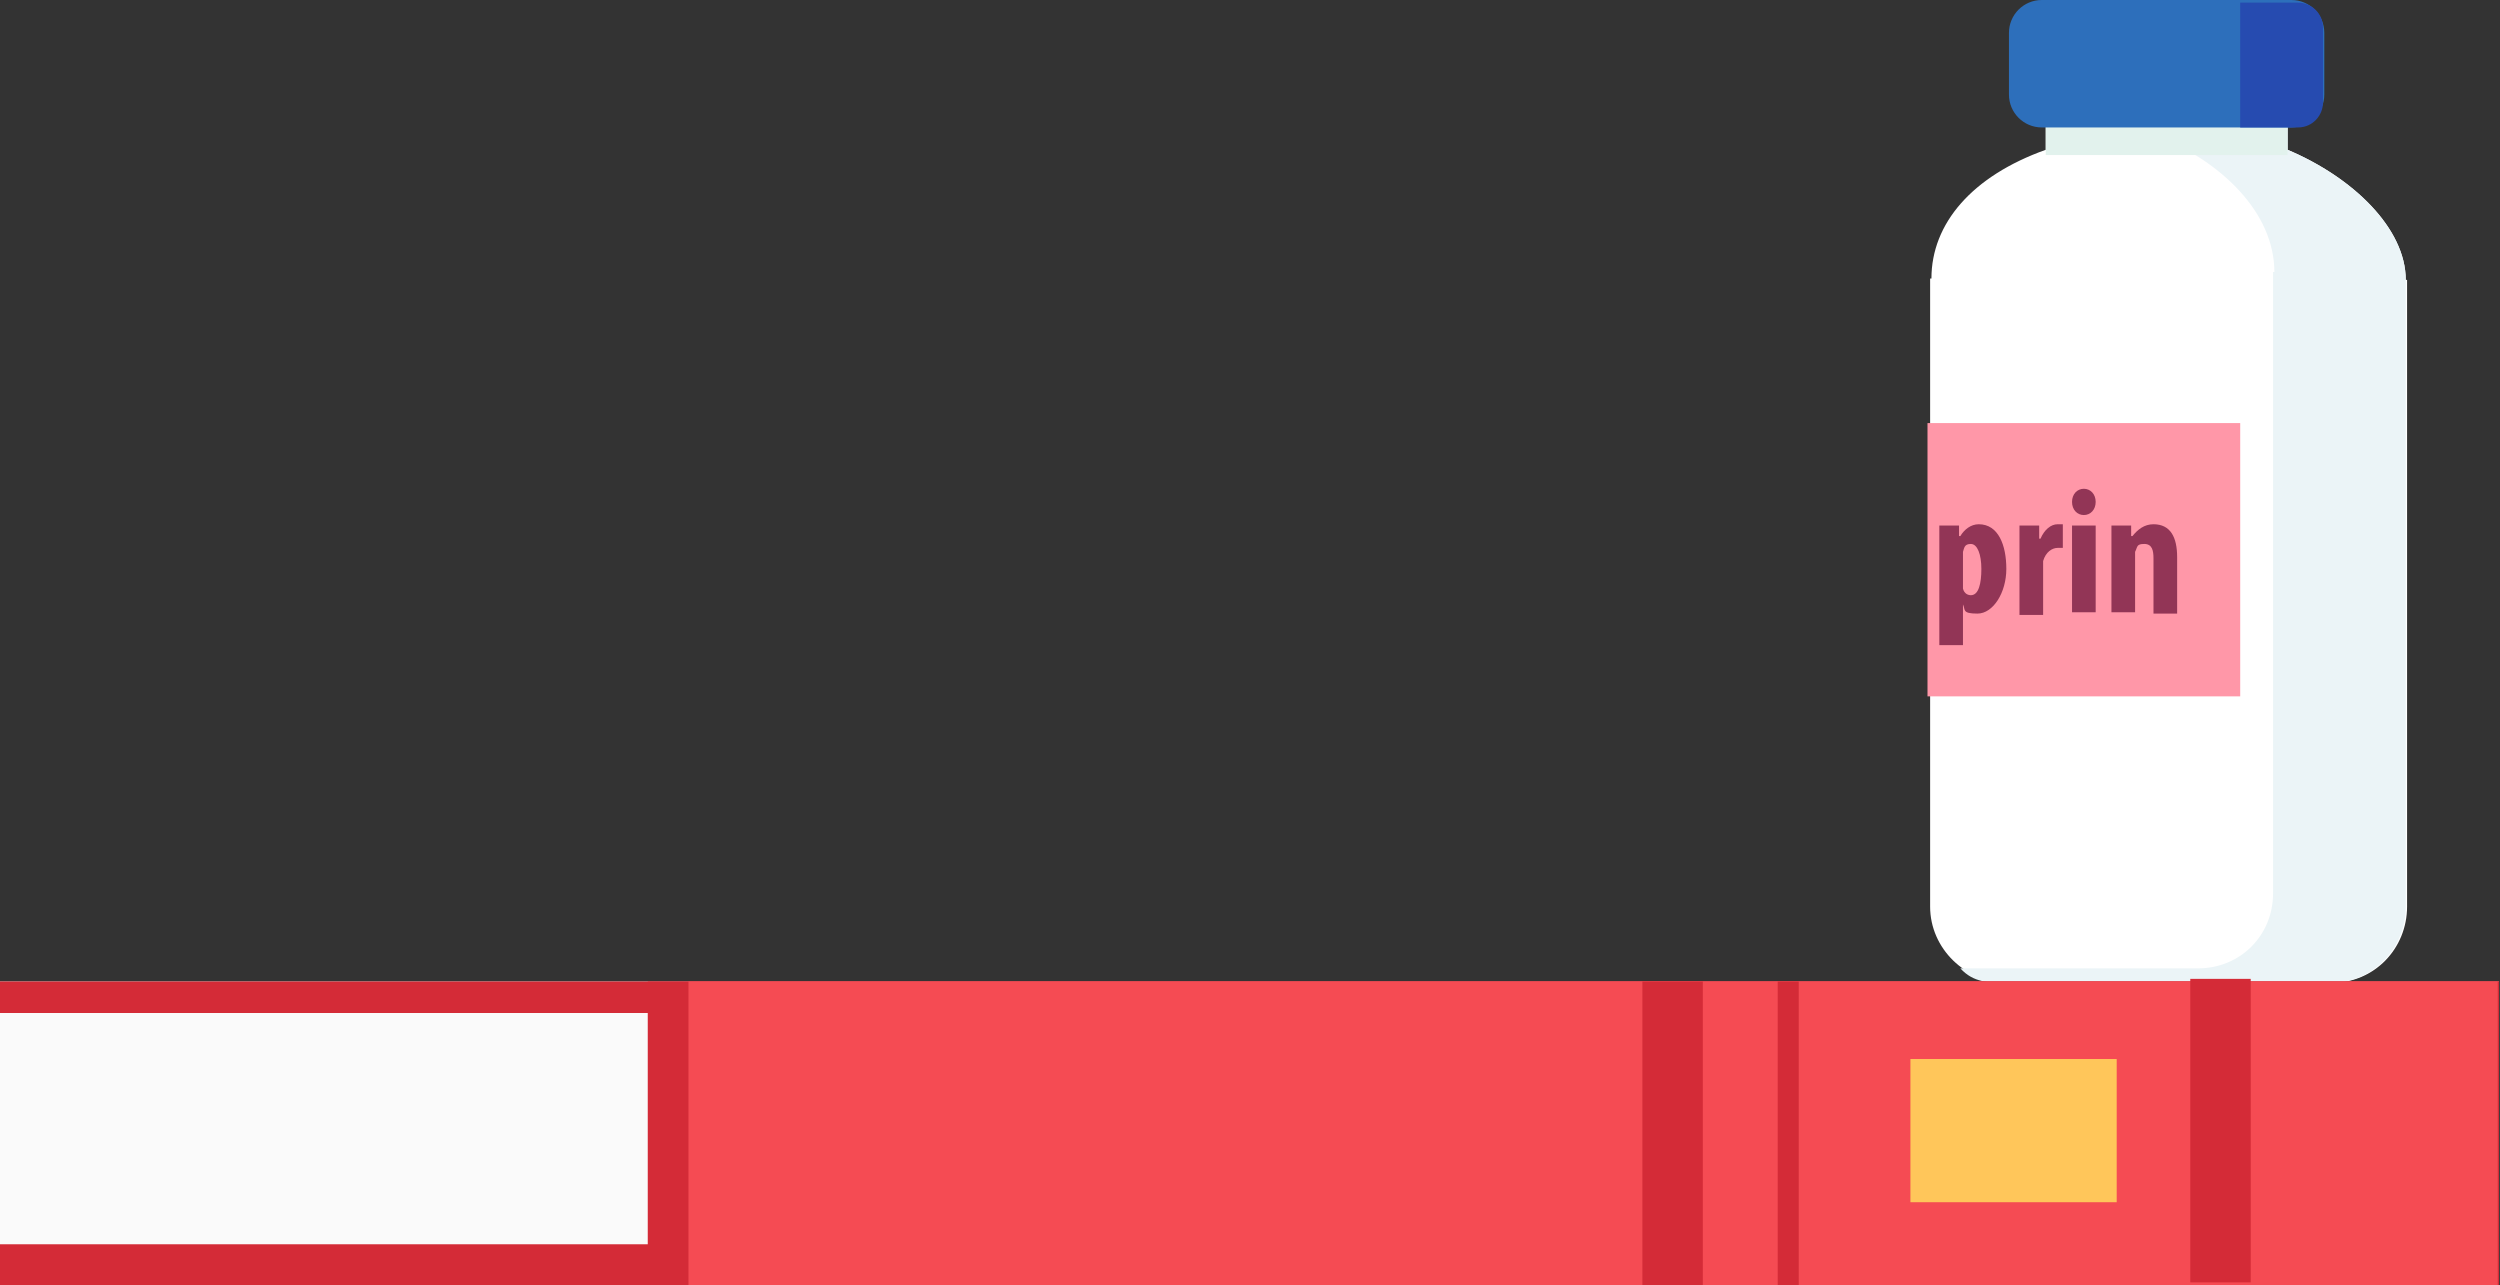 <svg width="2093" height="1076" viewBox="0 0 2093 1076" fill="none" xmlns="http://www.w3.org/2000/svg">
<rect x="0" y="0" width="2093" height="1076" fill="#333333" stroke="none"/>
<g clip-path="url(#clip0_478_19087)">
<path d="M2014.1 234.3C2014.1 191.4 1970.1 148.5 1915.1 125.4V73.7H1712.7V125.4C1651.1 147.4 1617 187 1617 233.2H1615.9V759C1615.9 794.2 1645.6 822.8 1680.8 822.8H1952.5C1987.7 822.8 2015.2 794.2 2015.2 759V234.3H2016.3H2014.1Z" fill="white"/>
<path d="M2014.1 234.3C2014.1 191.4 1970.1 148.5 1915.1 125.4V73.7H1805.1V113.3C1860.1 135.3 1904.1 178.2 1904.1 227.7H1903V748C1903 783.2 1875.5 810.7 1840.3 810.7H1641.2C1652.2 822.8 1665.4 822.8 1679.7 822.8H1951.4C1986.6 822.8 2014.1 794.2 2014.1 759V234.3Z" fill="#EBF4F7"/>
<path d="M1915.1 74.8H1712.7V129.8H1915.1V74.8Z" fill="#E2F2ED"/>
<path d="M1918.4 -0H1709.4C1694.21 -0 1681.9 12.312 1681.9 27.5V79.2C1681.9 94.388 1694.21 106.7 1709.4 106.7H1918.4C1933.59 106.7 1945.9 94.388 1945.9 79.2V27.5C1945.9 12.312 1933.59 -0 1918.4 -0Z" fill="#2D6FBB"/>
<path d="M1875.5 354.2H1613.7V583H1875.5V354.2Z" fill="#FF97A8"/>
<path d="M1944.8 23.1C1944.8 11 1934.9 2.2 1923.9 2.2H1875.5V106.7H1923.9C1936 106.7 1944.8 96.8 1944.8 85.8V23.1Z" fill="#264BB0"/>
<path d="M1623.6 463.1C1623.6 454.3 1623.6 446.6 1623.6 440H1640.1V448.8H1641.2C1644.5 443.3 1650 438.9 1656.6 438.9C1673.1 438.9 1679.7 456.5 1679.7 476.3C1679.7 496.1 1668.7 513.7 1655.5 513.7C1642.3 513.7 1645.6 510.4 1643.4 506V540.1H1623.6V462V463.1ZM1643.4 486.2C1643.4 488.4 1643.4 490.6 1643.4 492.8C1644.5 497.2 1647.8 498.3 1650 498.3C1656.6 498.3 1658.8 488.4 1658.8 476.3C1658.8 464.2 1655.5 455.4 1650 455.4C1644.5 455.4 1644.5 458.7 1643.4 462C1643.4 463.1 1643.4 465.3 1643.4 467.5V487.3V486.2Z" fill="#923556"/>
<path d="M1690.7 462C1690.7 454.3 1690.7 446.6 1690.7 440H1707.2V451H1708.3C1711.6 443.3 1717.1 438.9 1722.6 438.9C1728.1 438.9 1725.9 438.9 1727 438.9V458.7C1725.9 458.7 1724.8 458.7 1722.6 458.7C1718.2 458.7 1712.7 462 1710.5 469.7C1710.5 470.8 1710.5 474.1 1710.5 477.4V514.8H1690.7V464.2V462Z" fill="#923556"/>
<path d="M1754.5 420.2C1754.5 426.8 1750.1 431.2 1744.6 431.2C1739.1 431.2 1734.7 426.8 1734.7 420.2C1734.7 413.6 1739.1 409.2 1744.6 409.2C1750.1 409.2 1754.5 413.6 1754.5 420.2ZM1734.7 512.6V440H1754.5V512.6H1734.7Z" fill="#923556"/>
<path d="M1767.7 462C1767.7 454.3 1767.7 446.6 1767.7 440H1784.2V448.8H1785.3C1789.7 443.3 1795.2 438.9 1802.9 438.9C1817.2 438.9 1822.7 449.9 1822.7 466.4V513.7H1802.9V467.5C1802.9 460.9 1801.8 455.4 1795.2 455.4C1788.6 455.4 1789.7 457.6 1787.5 462C1787.5 463.1 1787.5 466.4 1787.5 468.6V512.6H1767.7V462Z" fill="#923556"/>
<path d="M2092.2 821.7H0V1075.8H2092.2V821.7Z" fill="#FAFAFA"/>
<path d="M2092.2 821.7H542.301V1075.8H2092.2V821.7Z" fill="#D42B37"/>
<path d="M2092.2 1041.7H0V1075.8H2092.2V1041.7Z" fill="#D42B37"/>
<path d="M2092.2 821.7H0V848.1H2092.2V821.7Z" fill="#D42B37"/>
<path d="M2091.1 821.7H576.4V1075.8H2091.1V821.7Z" fill="#F54B53"/>
<path d="M1425.6 821.7H1375V1075.8H1425.6V821.7Z" fill="#D42B37"/>
<path d="M1884.3 819.5H1833.7V1073.6H1884.3V819.5Z" fill="#D42B37"/>
<path d="M1505.9 821.7H1488.3V1075.8H1505.9V821.7Z" fill="#D42B37"/>
<path d="M1772.1 886.6H1599.4V1006.5H1772.1V886.6Z" fill="#FFC65A"/>
</g>
<defs>
<clipPath id="clip0_478_19087">
<rect width="2092.2" height="1075.8" fill="white"/>
</clipPath>
</defs>
</svg>
